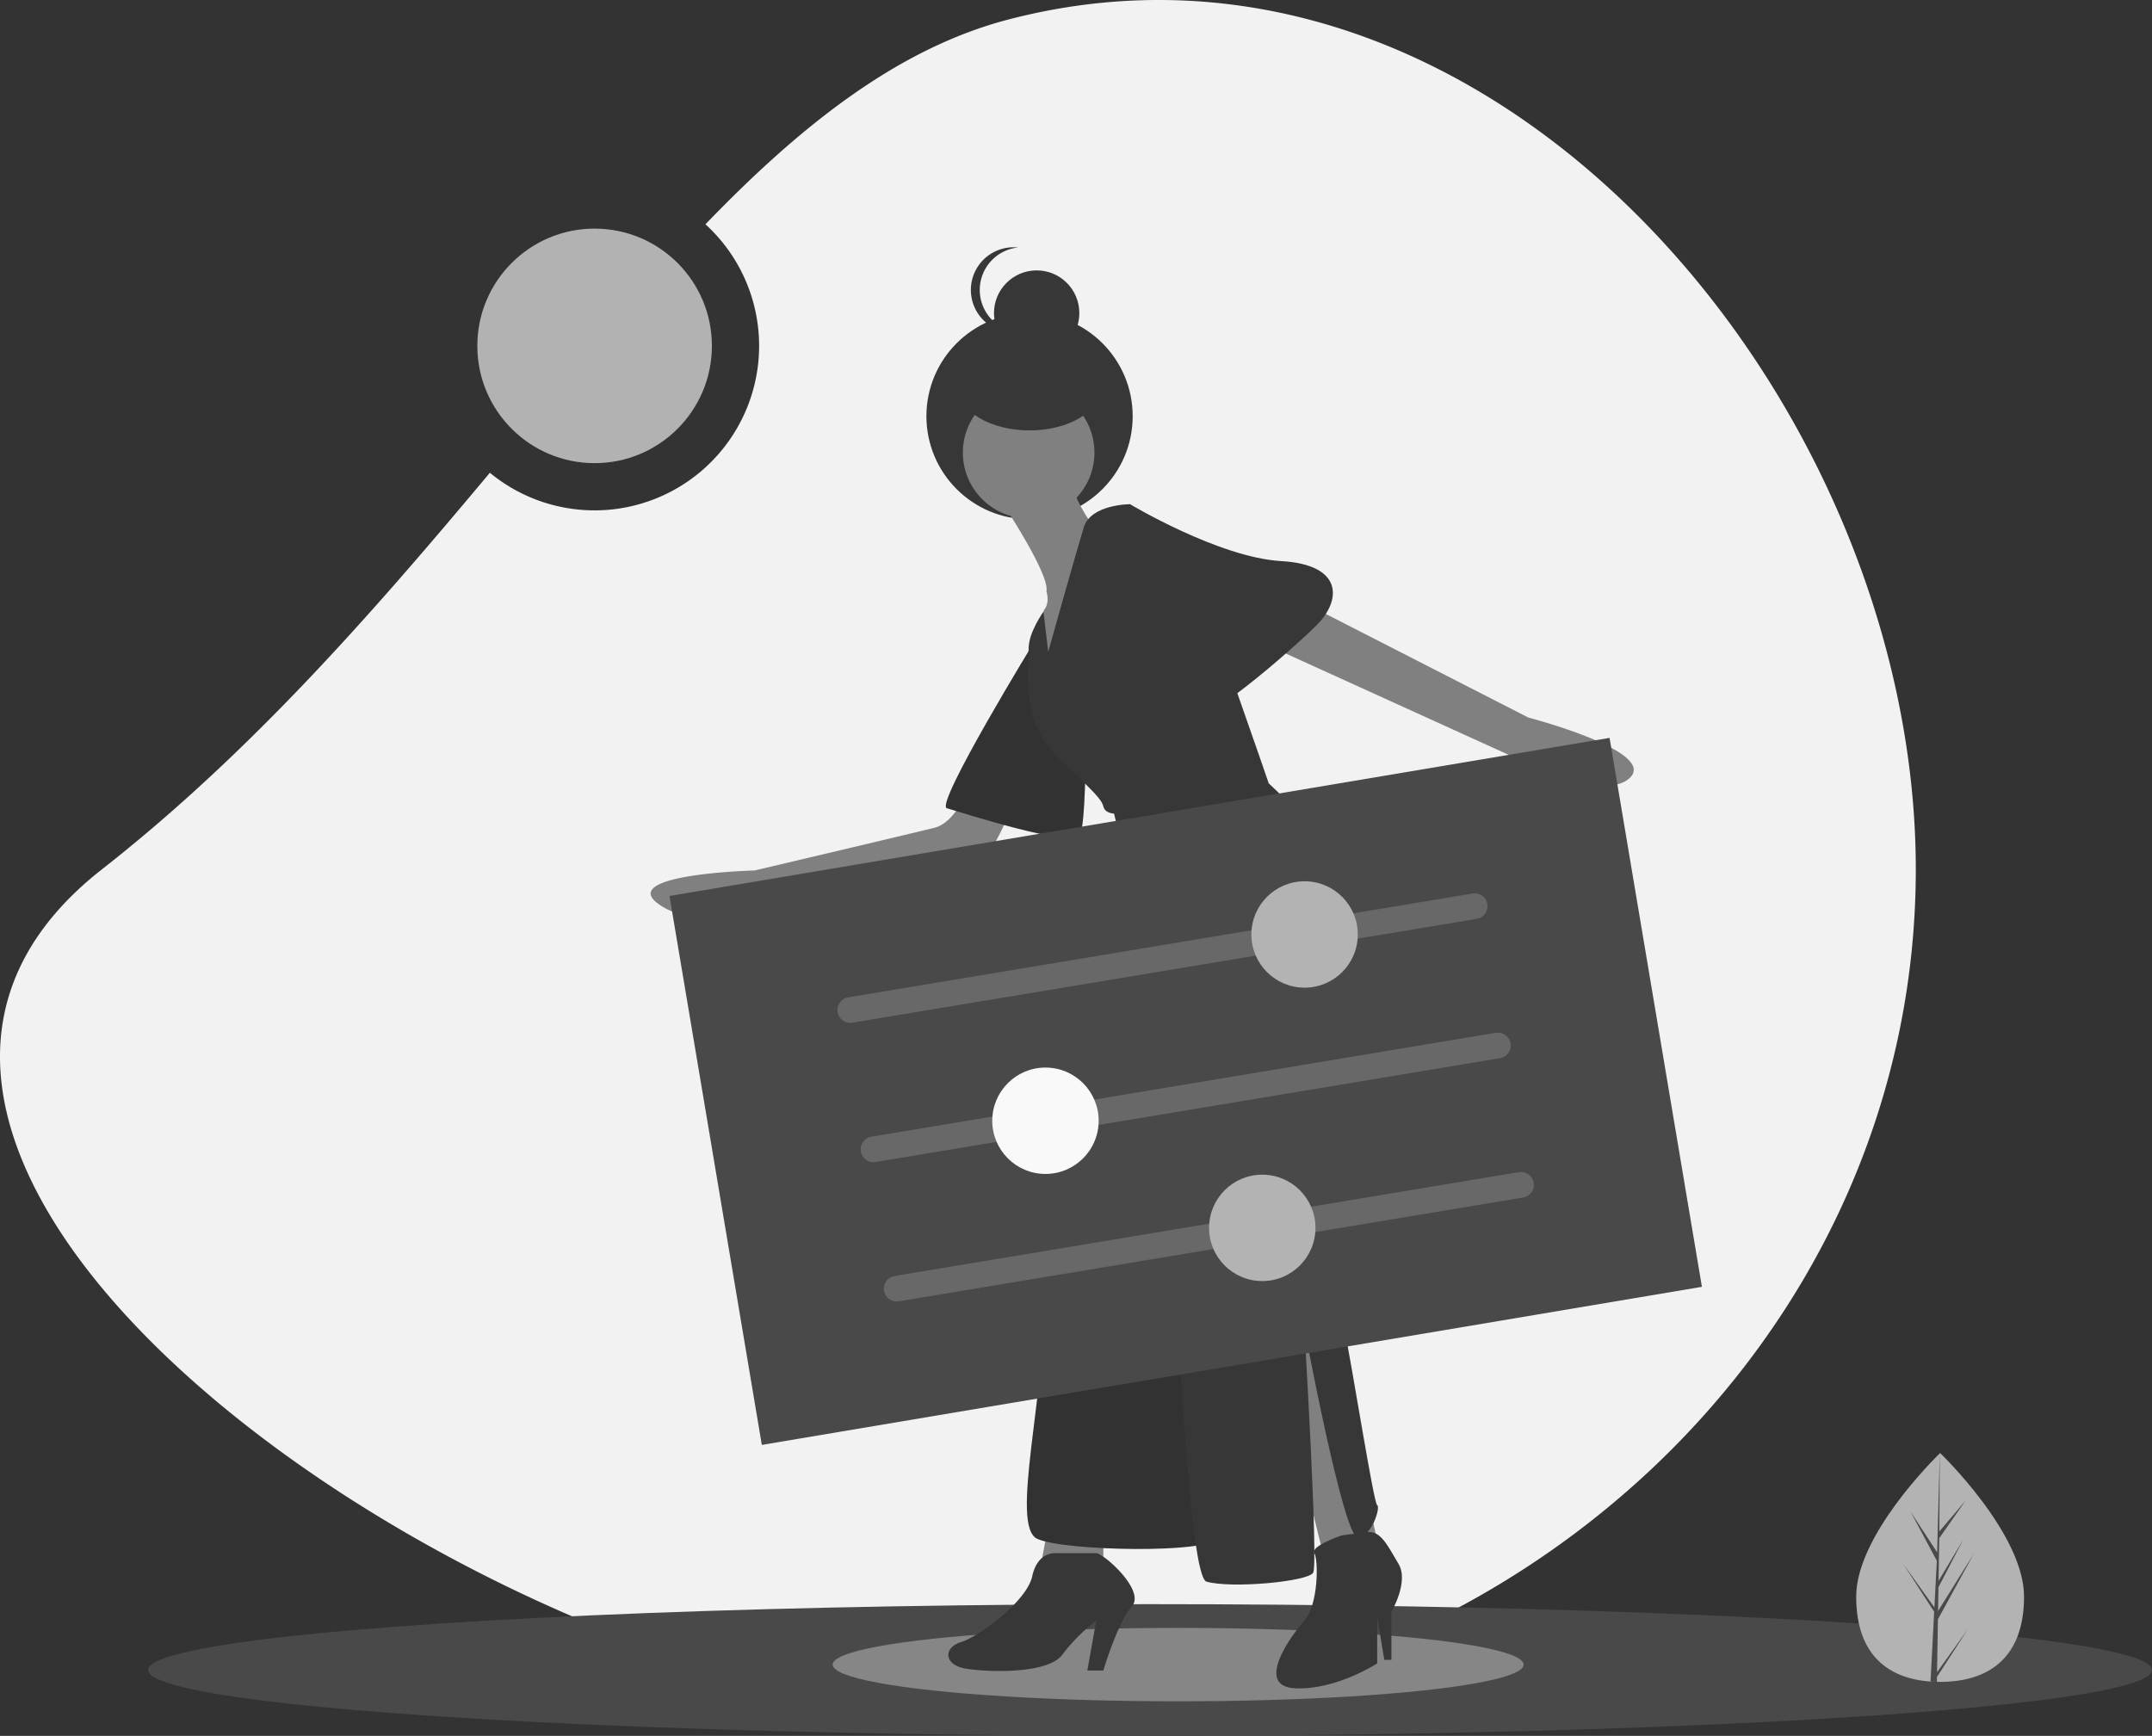 <?xml version="1.0" encoding="UTF-8" standalone="no"?>
<svg
   id="a7e92c1a-e25c-441e-bda8-8af90c7203b5"
   data-name="Layer 1"
   width="996.611"
   height="804"
   viewBox="0 0 996.611 804"
   version="1.1"
   sodipodi:docname="settings_bw.svg"
   inkscape:version="1.2.2 (b0a8486541, 2022-12-01)"
   xmlns:inkscape="http://www.inkscape.org/namespaces/inkscape"
   xmlns:sodipodi="http://sodipodi.sourceforge.net/DTD/sodipodi-0.dtd"
   xmlns="http://www.w3.org/2000/svg"
   xmlns:svg="http://www.w3.org/2000/svg"
   xmlns:rdf="http://www.w3.org/1999/02/22-rdf-syntax-ns#"
   xmlns:cc="http://creativecommons.org/ns#"
   xmlns:dc="http://purl.org/dc/elements/1.1/">
  <rect x="0" y="0" width="996.611" height="804" fill="#333333" stroke="none"/>
  <defs
     id="defs69" />
  <sodipodi:namedview
     pagecolor="#ffffff"
     bordercolor="#666666"
     borderopacity="1"
     objecttolerance="10"
     gridtolerance="10"
     guidetolerance="10"
     inkscape:pageopacity="0"
     inkscape:pageshadow="2"
     inkscape:window-width="2560"
     inkscape:window-height="1370"
     id="namedview67"
     showgrid="false"
     inkscape:zoom="0.83023483"
     inkscape:cx="478.17796"
     inkscape:cy="580.55864"
     inkscape:window-x="0"
     inkscape:window-y="30"
     inkscape:window-maximized="1"
     inkscape:current-layer="a7e92c1a-e25c-441e-bda8-8af90c7203b5"
     inkscape:showpageshadow="2"
     inkscape:pagecheckerboard="0"
     inkscape:deskcolor="#d1d1d1" />
  <title
     id="title2">settings</title>
  <path
     d="M568.917,56.979c-50.937,13.232-95.866,48.56-140.524,94.905a76.201,76.201,0,0,1-99.835,115.087c-52.456,62.664-109.734,128.911-179.641,183.663-177.995,139.408,188.04,393.655,420,393.655S988.917,668.045,988.917,450.635,792.449-1.09,568.917,56.979Z"
     transform="translate(-101.694 -48)"
     fill="#f2f2f2"
     id="path4"
     style="fill:#f2f2f2" />
  <ellipse
     cx="532.611"
     cy="773.5"
     rx="464"
     ry="30.5"
     fill="#3f3d56"
     id="ellipse6"
     style="fill:#494949" />
  <ellipse
     cx="545.611"
     cy="771"
     rx="160"
     ry="17"
     opacity="0.1"
     id="ellipse8"
     style="opacity:1;fill:#868686;fill-opacity:1" />
  <path
     d="M1039.046,787.506c0,29.271-17.399,39.491-38.865,39.491-.497,0-.994-.007-1.488-.018-.994-.021-1.982-.068-2.955-.136-19.374-1.37-34.422-12.116-34.422-39.337,0-28.166,35.993-63.712,38.704-66.348l.004-.004c.104-.104.157-.154.157-.154S1039.046,758.238,1039.046,787.506Z"
     transform="translate(-101.694 -48)"
     fill="#ffa200"
     id="path10"
     style="fill:#b3b3b3" />
  <path
     d="M998.764,822.518l14.215-19.86-14.251,22.042-.036,2.279c-.994-.021-1.982-.068-2.955-.136l1.531-29.282-.011-.229.025-.039.147-2.769L983.143,772.428l14.33,20.021.036.587,1.155-22.124L986.434,748.079l12.38,18.951,1.205-45.873L1000.023,721v.154l-.2,36.172,12.176-14.341-12.227,17.456-.322,19.81,11.372-19.012-11.418,21.928-.179,11.014L1015.726,767.717l-16.566,30.305Z"
     transform="translate(-101.694 -48)"
     fill="#3f3d56"
     id="path12"
     style="fill:#494949" />
  <circle
     cx="476.793"
     cy="192.764"
     r="47.763"
     fill="#2f2e41"
     id="circle14"
     style="fill:#373737" />
  <polygon
     points="586.73 614.807 612.259 717.744 637.787 713.626 612.259 595.866 586.73 614.807"
     fill="#a0616a"
     id="polygon16"
     style="fill:#808080" />
  <path
     d="M723.011,759.156s-14.538,4.915-12.622,8.222,1.916,23.894-4.672,31.306-23.058,30.469-4.117,31.293,37.881-11.529,37.881-11.529V797.037l3.294,19.764h3.294V794.566s8.235-13.999,3.294-22.234-8.162-15.411-14.375-14.705S723.011,759.156,723.011,759.156Z"
     transform="translate(-101.694 -48)"
     fill="#2f2e41"
     id="path18"
     style="fill:#373737" />
  <polygon
     points="486.263 702.097 482.146 724.332 510.968 724.332 510.968 702.097 486.263 702.097"
     fill="#a0616a"
     id="polygon20"
     style="fill:#808080" />
  <path
     d="M590.428,767.391s-8.235-.824-10.705,10.705-24.705,27.999-32.94,30.469-8.235,10.705,2.47,12.352,37.881,2.47,44.469-6.588a80.723,80.723,0,0,1,15.646-15.646l-4.117,23.058h7.411s6.588-22.234,13.176-29.646-13.176-24.705-16.47-24.705Z"
     transform="translate(-101.694 -48)"
     fill="#2f2e41"
     id="path22"
     style="fill:#373737" />
  <path
     d="M550.077,413.287s-5.764,15.646-15.646,18.117-83.173,19.764-83.173,19.764-64.233,1.647-44.469,15.646,51.88,0,51.88,0,93.879-11.529,101.29-23.881a166.461,166.461,0,0,0,12.352-26.352Z"
     transform="translate(-101.694 -48)"
     fill="#a0616a"
     id="path24"
     style="fill:#808080" />
  <path
     d="M581.37,344.113s-46.939,76.585-41.175,78.232,59.292,18.94,61.762,12.352,2.47-37.057,2.47-37.057Z"
     transform="translate(-101.694 -48)"
     fill="#2f2e41"
     id="path26"
     style="fill:#373737" />
  <path
     d="M581.37,344.113s-46.939,76.585-41.175,78.232,59.292,18.94,61.762,12.352,2.47-37.057,2.47-37.057Z"
     transform="translate(-101.694 -48)"
     opacity="0.1"
     id="path28" />
  <path
     d="M703.247,325.996,809.479,380.347s60.115,15.646,46.939,27.999-55.998-10.705-55.998-10.705L682.66,344.113Z"
     transform="translate(-101.694 -48)"
     fill="#a0616a"
     id="path30"
     style="fill:#808080" />
  <path
     d="M567.37,283.174s20.587,31.293,18.94,38.704c0,0,1.647,4.941-.824,8.235s-1.647,23.058-1.647,23.058l8.235,11.529,10.705-35.41,4.941-37.881s-11.117-15.235-9.47-22.646S567.37,283.174,567.37,283.174Z"
     transform="translate(-101.694 -48)"
     fill="#a0616a"
     id="path32"
     style="fill:#808080" />
  <path
     d="M632.427,461.05s-46.116,123.525-46.116,177.875-17.293,116.113-4.117,121.878,79.879,6.588,81.526,0-8.235-274.225-13.176-284.93S632.427,461.05,632.427,461.05Z"
     transform="translate(-101.694 -48)"
     fill="#2f2e41"
     id="path34"
     style="fill:#373737" />
  <path
     d="M632.427,461.05s-46.116,123.525-46.116,177.875-17.293,116.113-4.117,121.878,79.879,6.588,81.526,0-8.235-274.225-13.176-284.93S632.427,461.05,632.427,461.05Z"
     transform="translate(-101.694 -48)"
     opacity="0.1"
     id="path36" />
  <circle
     cx="476.381"
     cy="209.646"
     r="30.469"
     fill="#a0616a"
     id="circle38"
     style="fill:#808080" />
  <path
     d="M587.134,349.878l-2.205-18.584s-6.853,9.526-6.853,16.937-4.117,33.763,13.176,50.233,20.587,19.764,21.411,23.058,4.941,3.294,4.941,3.294L641.485,521.165s7.411,256.108,18.94,259.402,46.939,0,49.41-4.117-4.117-113.643-4.117-113.643,18.117,97.173,24.705,97.173,10.705-13.999,9.058-14.823-11.529-64.233-15.646-83.997-2.47-186.934-2.47-186.934,13.176-21.411-32.116-63.409c0,0-28.822-83.997-30.469-83.997s-33.763-45.292-33.763-45.292-18.117,0-21.411,10.705S587.134,349.878,587.134,349.878Z"
     transform="translate(-101.694 -48)"
     fill="#2f2e41"
     id="path40"
     style="fill:#373737" />
  <path
     d="M615.133,288.115l9.882-6.588s41.175,24.705,69.997,26.352,27.999,18.117,16.47,29.646S654.661,388.582,653.014,378.7,615.133,288.115,615.133,288.115Z"
     transform="translate(-101.694 -48)"
     fill="#2f2e41"
     id="path42"
     style="fill:#373737" />
  <ellipse
     cx="476.793"
     cy="179.588"
     rx="32.94"
     ry="19.764"
     fill="#2f2e41"
     id="ellipse44"
     style="fill:#373737" />
  <circle
     cx="480.087"
     cy="145.001"
     r="19.764"
     fill="#2f2e41"
     id="circle46"
     style="fill:#373737" />
  <path
     d="M555.43,182.296a19.766,19.766,0,0,1,17.705-19.657,19.982,19.982,0,0,0-2.059-.107,19.764,19.764,0,0,0,0,39.528,19.982,19.982,0,0,0,2.059-.107A19.766,19.766,0,0,1,555.43,182.296Z"
     transform="translate(-101.694 -48)"
     fill="#2f2e41"
     id="path48"
     style="fill:#373737" />
  <rect
     x="430.066"
     y="424.588"
     width="441.479"
     height="257.824"
     transform="translate(-184.484 67.61) rotate(-9.547)"
     fill="#3f3d56"
     id="rect50"
     style="fill:#494949" />
  <path
     d="M785.613,473.581l-289.133,48.097a5.947,5.947,0,1,1-1.952-11.733l289.133-48.097a5.947,5.947,0,0,1,1.952,11.733Z"
     transform="translate(-101.694 -48)"
     fill="#ffa200"
     opacity="0.3"
     id="path52"
     style="fill:#b3b3b3" />
  <circle
     cx="604.165"
     cy="432.82"
     r="24.638"
     fill="#ffa200"
     id="circle54"
     style="fill:#b3b3b3;fill-opacity:1" />
  <path
     d="M796.348,538.112l-289.133,48.097a5.947,5.947,0,1,1-1.952-11.733l289.133-48.097a5.947,5.947,0,0,1,1.952,11.733Z"
     transform="translate(-101.694 -48)"
     fill="#ffa200"
     opacity="0.3"
     id="path56"
     style="fill:#b3b3b3" />
  <circle
     cx="484.161"
     cy="519.099"
     r="24.638"
     fill="#ffa200"
     id="circle58"
     style="fill:#f9f9f9;fill-opacity:1" />
  <path
     d="M807.083,602.644l-289.133,48.097a5.947,5.947,0,1,1-1.952-11.733l289.133-48.097a5.947,5.947,0,1,1,1.952,11.733Z"
     transform="translate(-101.694 -48)"
     fill="#ffa200"
     opacity="0.3"
     id="path60"
     style="fill:#b3b3b3" />
  <circle
     cx="584.569"
     cy="568.713"
     r="24.638"
     fill="#ffa200"
     id="circle62"
     style="fill:#b3b3b3;fill-opacity:1" />
  <circle
     cx="275.37"
     cy="160.201"
     r="54.315"
     fill="#ff6584"
     id="circle64"
     style="fill:#b2b2b2" />
</svg>
